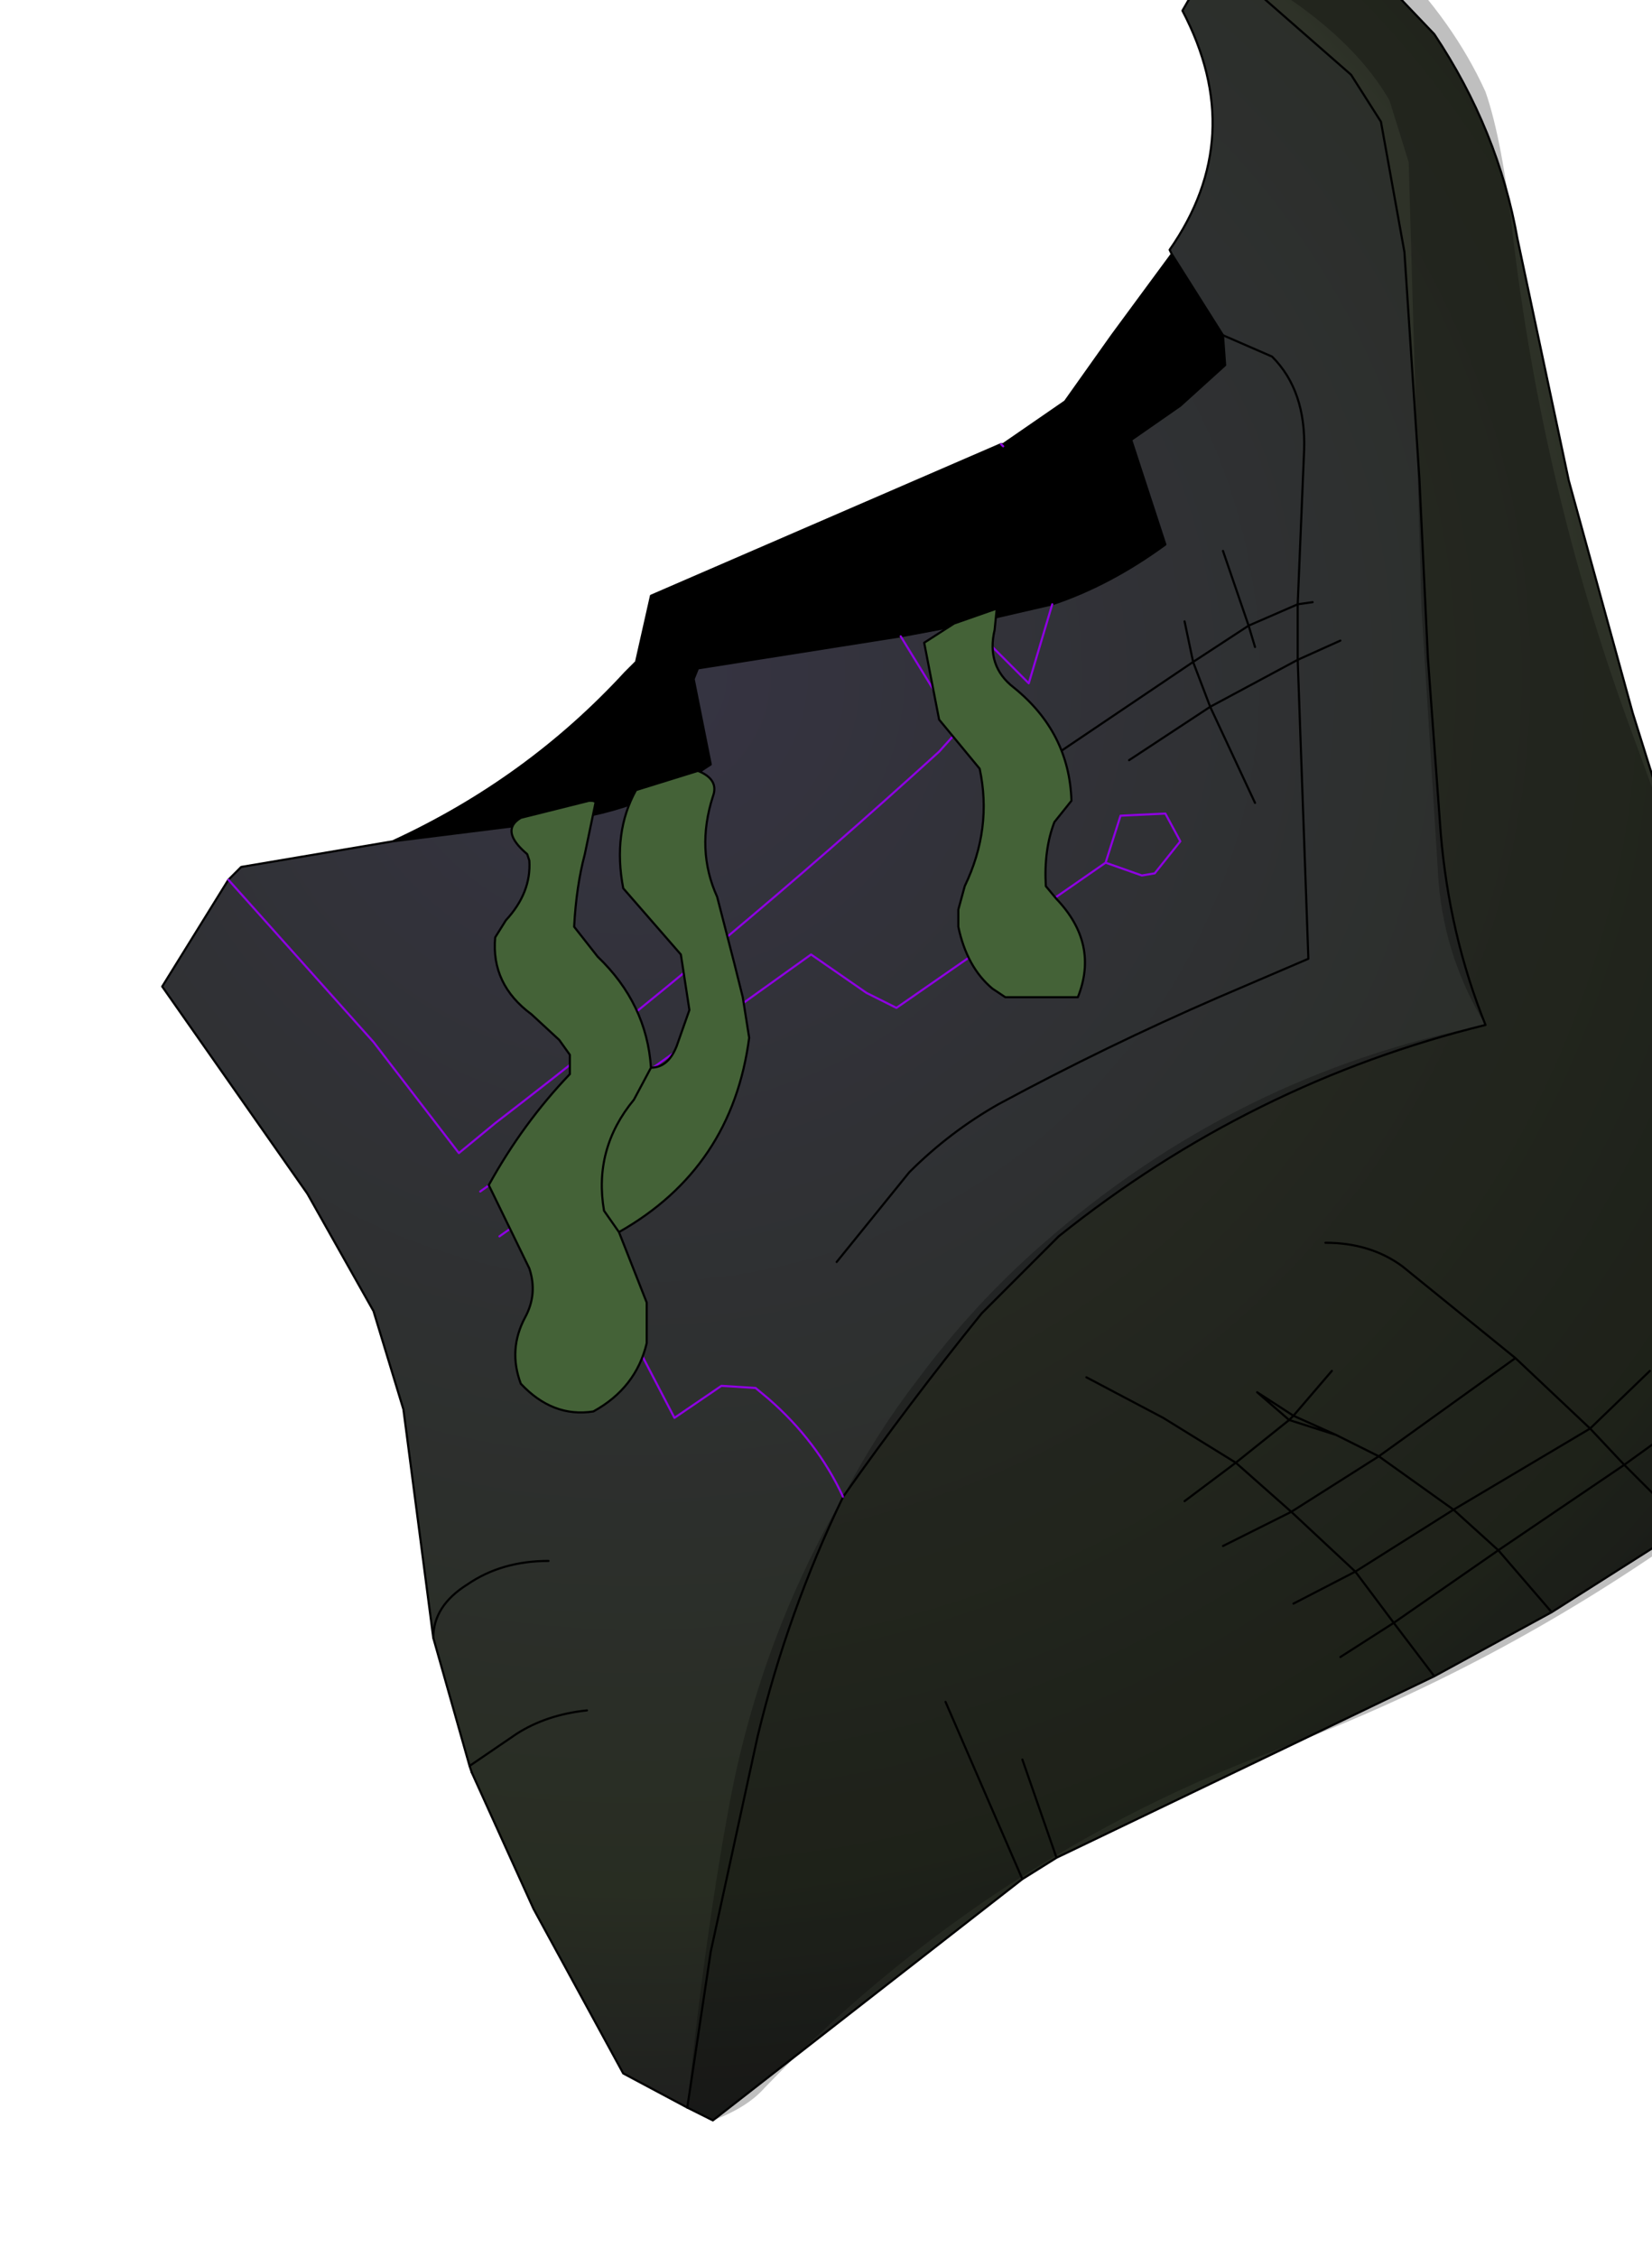 <?xml version="1.0" encoding="UTF-8" standalone="no"?>
<svg xmlns:xlink="http://www.w3.org/1999/xlink" height="52.85px" width="38.7px" xmlns="http://www.w3.org/2000/svg">
  <g transform="matrix(1.0, 0.0, 0.0, 1.0, 0.0, 0.0)">
    <path d="M28.45 -1.05 L28.95 -3.2 31.5 -1.4 33.6 0.8 Q35.1 3.05 35.55 5.6 L36.75 11.25 38.25 16.7 39.3 20.05 41.05 25.65 42.0 30.05 Q42.2 31.6 41.6 32.85 40.85 34.45 39.5 35.75 L38.05 34.3 35.1 36.3 36.35 37.75 35.1 36.3 38.05 34.3 39.5 35.75 36.35 37.75 33.6 39.25 32.65 38.0 31.4 38.8 32.65 38.0 33.6 39.25 24.75 43.5 23.95 44.0 16.7 49.65 16.1 49.35 16.65 45.7 17.75 40.65 Q18.45 37.75 19.75 35.05 21.3 32.85 23.0 30.75 L24.8 28.95 Q29.3 25.35 34.8 24.0 33.95 21.9 33.75 19.5 L33.45 15.4 33.25 11.2 32.9 5.9 32.35 2.85 31.65 1.75 28.45 -1.05 M22.15 39.85 L23.95 44.0 22.15 39.85 M38.65 32.1 L37.25 33.45 35.5 31.8 32.3 34.1 31.3 33.6 30.3 33.15 31.2 32.1 30.3 33.15 31.3 33.6 32.3 34.1 35.5 31.8 32.85 29.65 Q32.1 29.1 31.05 29.1 32.1 29.1 32.85 29.65 L35.5 31.8 37.25 33.45 38.65 32.1 M27.75 35.15 L28.95 34.25 30.25 35.4 32.3 34.1 34.05 35.35 35.1 36.3 32.65 38.0 31.75 36.8 32.65 38.0 35.1 36.3 34.05 35.35 31.75 36.8 30.25 35.4 28.65 36.2 30.25 35.4 31.75 36.8 34.05 35.35 32.3 34.1 30.25 35.4 28.95 34.25 27.75 35.15 M30.3 33.15 L29.45 32.6 30.2 33.25 28.95 34.25 27.25 33.2 25.45 32.25 27.25 33.2 28.95 34.25 30.2 33.25 29.45 32.6 30.3 33.15 30.2 33.25 31.3 33.6 30.2 33.25 30.3 33.15 M37.25 33.45 L34.05 35.35 37.25 33.45 38.05 34.3 38.95 33.65 Q39.3 33.4 38.95 33.4 39.3 33.4 38.95 33.65 L38.05 34.3 37.25 33.45 M23.95 41.2 L24.75 43.5 23.95 41.2 M30.3 37.55 L31.75 36.8 30.3 37.55" fill="url(#gradient0)" fill-rule="evenodd" stroke="none"/>
    <path d="M27.45 5.95 L28.65 7.85 28.7 8.55 27.65 9.5 26.5 10.3 27.3 12.75 Q26.0 13.7 24.65 14.15 L22.7 14.6 21.1 14.9 16.35 15.65 16.25 15.9 16.65 17.9 Q14.95 19.05 12.8 19.25 L9.2 19.7 Q12.35 18.25 14.65 15.75 L14.9 15.5 15.25 13.95 23.45 10.4 23.5 10.45 23.5 10.4 24.95 9.4 26.05 7.85 27.45 5.95" fill="#000000" fill-rule="evenodd" stroke="none"/>
    <path d="M28.45 -1.05 L31.65 1.75 32.35 2.85 32.9 5.9 33.25 11.2 33.45 15.4 33.75 19.5 Q33.95 21.9 34.8 24.0 29.3 25.35 24.8 28.95 L23.0 30.75 Q21.3 32.85 19.75 35.05 18.45 37.75 17.75 40.65 L16.65 45.7 16.1 49.35 14.6 48.55 12.5 44.7 11.05 41.5 11.0 41.35 10.15 38.35 9.45 33.0 8.75 30.7 7.2 27.95 3.8 23.1 5.35 20.6 8.75 24.4 10.75 27.0 11.6 26.3 Q17.0 22.15 22.0 17.6 L22.45 17.1 21.1 14.9 22.7 14.6 24.65 14.15 Q26.0 13.7 27.3 12.75 L26.5 10.3 27.65 9.5 28.7 8.55 28.65 7.85 27.45 5.95 27.4 5.85 Q29.25 3.2 27.7 0.25 L28.45 -1.05 M30.4 14.15 L30.55 10.55 Q30.6 9.15 29.8 8.35 L28.65 7.85 29.8 8.35 Q30.6 9.15 30.55 10.55 L30.4 14.15 30.75 14.1 30.4 14.15 29.25 14.65 29.4 15.15 29.25 14.65 30.4 14.15 30.4 15.45 28.35 16.55 27.95 15.5 27.75 14.55 27.95 15.5 29.25 14.65 28.65 12.9 29.25 14.65 27.95 15.5 28.35 16.55 30.4 15.45 30.4 14.15 M23.45 10.4 L23.5 10.4 23.5 10.45 23.45 10.4 M9.2 19.7 L12.8 19.25 Q14.95 19.05 16.65 17.9 L16.25 15.9 16.35 15.65 21.1 14.9 22.45 17.1 22.0 17.6 Q17.0 22.15 11.6 26.3 L10.75 27.0 8.75 24.4 5.35 20.6 5.65 20.3 9.2 19.7 M26.45 17.8 L28.35 16.55 29.4 18.8 28.35 16.55 26.45 17.8 M31.4 15.0 L30.4 15.45 31.4 15.0 M19.6 29.55 L21.3 27.45 Q22.25 26.5 23.4 25.85 25.9 24.5 28.55 23.35 L30.65 22.45 30.4 15.45 30.65 22.45 28.55 23.35 Q25.9 24.5 23.4 25.85 22.25 26.5 21.3 27.45 L19.6 29.55 M25.9 20.2 L26.75 20.5 27.05 20.45 27.65 19.7 27.3 19.05 26.25 19.1 25.9 20.2 21.0 23.6 20.3 23.25 19.0 22.35 11.25 27.9 19.0 22.35 20.3 23.25 21.0 23.6 25.9 20.2 26.25 19.1 27.3 19.05 27.65 19.7 27.05 20.45 26.75 20.5 25.9 20.2 M24.65 14.15 L24.1 16.0 22.7 14.6 24.1 16.0 24.65 14.15 M27.95 15.5 L23.5 18.5 27.95 15.5 M12.85 36.55 Q11.75 36.55 10.95 37.1 10.15 37.6 10.15 38.35 10.15 37.6 10.95 37.1 11.75 36.55 12.85 36.55 M16.1 25.85 L11.7 28.95 16.1 25.85 M13.9 29.55 L15.8 33.2 16.9 32.45 17.7 32.5 18.0 32.75 Q19.15 33.75 19.75 35.05 19.15 33.75 18.0 32.75 L17.7 32.5 16.9 32.45 15.8 33.2 13.9 29.55 13.35 28.85 13.9 29.55 14.4 29.05 Q14.3 28.55 13.75 28.55 L13.35 28.65 13.35 28.85 13.35 28.65 13.75 28.55 Q14.3 28.55 14.4 29.05 L13.9 29.55 M13.75 40.05 Q12.8 40.15 12.1 40.6 L11.0 41.35 12.1 40.6 Q12.8 40.15 13.75 40.05" fill="url(#gradient1)" fill-rule="evenodd" stroke="none"/>
    <path d="M39.5 35.75 Q40.85 34.45 41.6 32.85 42.2 31.6 42.0 30.05 L41.05 25.65 39.3 20.05 38.25 16.7 36.75 11.25 35.55 5.6 Q35.1 3.05 33.6 0.8 L31.5 -1.4 28.95 -3.2 28.45 -1.05 27.7 0.25 Q29.25 3.2 27.4 5.85 L27.45 5.95 28.65 7.85 28.7 8.55 27.65 9.5 26.5 10.3 27.3 12.75 Q26.0 13.7 24.65 14.15 L22.7 14.6 21.1 14.9 16.35 15.65 16.25 15.9 16.65 17.9 Q14.95 19.05 12.8 19.25 L9.2 19.7 5.65 20.3 5.35 20.6 3.8 23.1 7.2 27.95 8.75 30.7 9.45 33.0 10.15 38.35 11.0 41.35 M16.1 49.35 L16.7 49.65 23.95 44.0 22.15 39.85 M30.4 14.15 L30.75 14.1 M23.5 10.4 L23.45 10.4 15.25 13.95 14.9 15.5 14.65 15.75 Q12.35 18.25 9.2 19.7 M23.5 10.4 L24.95 9.4 26.05 7.85 27.45 5.95 M27.75 14.55 L27.95 15.5 29.25 14.65 28.65 12.9 M29.4 18.8 L28.35 16.55 26.45 17.8 M29.4 15.15 L29.25 14.65 30.4 14.15 M30.4 15.45 L31.4 15.0 M27.95 15.5 L28.35 16.55 30.4 15.45 M23.5 18.5 L27.95 15.5 M11.05 41.5 L12.5 44.7 14.6 48.55 16.1 49.35 M31.2 32.1 L30.3 33.15 31.3 33.6 32.3 34.1 35.5 31.8 32.85 29.65 Q32.1 29.1 31.05 29.1 M31.75 36.8 L32.65 38.0 35.1 36.3 34.05 35.35 31.75 36.8 30.25 35.4 28.65 36.2 M34.05 35.35 L32.3 34.1 30.25 35.4 28.95 34.25 27.75 35.15 M35.5 31.8 L37.25 33.45 38.65 32.1 M39.5 35.75 L38.05 34.3 35.1 36.3 36.35 37.75 39.5 35.75 M37.25 33.45 L38.05 34.3 38.95 33.65 Q39.3 33.4 38.95 33.4 M34.05 35.35 L37.25 33.45 M30.3 33.15 L30.2 33.25 31.3 33.6 M25.45 32.25 L27.25 33.2 28.95 34.25 30.2 33.25 29.45 32.6 30.3 33.15 M23.95 44.0 L24.75 43.5 23.95 41.2 M31.4 38.8 L32.65 38.0 33.6 39.25 36.35 37.75 M24.75 43.5 L33.6 39.25 M31.75 36.8 L30.3 37.55" fill="none" stroke="#000000" stroke-linecap="round" stroke-linejoin="round" stroke-width="0.05"/>
    <path d="M28.45 -1.05 L31.65 1.75 32.35 2.85 32.9 5.9 33.25 11.2 33.45 15.4 33.75 19.5 Q33.95 21.9 34.8 24.0 29.3 25.35 24.8 28.95 L23.0 30.75 Q21.3 32.85 19.75 35.05 18.45 37.75 17.75 40.65 L16.65 45.7 16.1 49.35 M28.65 7.85 L29.8 8.35 Q30.6 9.15 30.55 10.55 L30.4 14.15 30.4 15.45 30.65 22.45 28.55 23.35 Q25.9 24.5 23.4 25.85 22.25 26.5 21.3 27.45 L19.6 29.55 M10.15 38.35 Q10.15 37.6 10.95 37.1 11.75 36.55 12.85 36.55 M11.0 41.35 L12.1 40.6 Q12.8 40.15 13.75 40.05 M11.0 41.35 L11.05 41.5" fill="none" stroke="#000000" stroke-linecap="round" stroke-linejoin="round" stroke-width="0.05"/>
    <path d="M23.45 10.4 L23.5 10.45 M22.7 14.6 L24.1 16.0 24.65 14.15 M5.35 20.6 L8.75 24.4 10.75 27.0 11.6 26.3 Q17.0 22.15 22.0 17.6 L22.45 17.1 21.1 14.9 M11.25 27.9 L19.0 22.35 20.3 23.25 21.0 23.6 25.9 20.2 26.25 19.1 27.3 19.05 27.65 19.7 27.05 20.45 26.75 20.5 25.9 20.2 M13.35 28.85 L13.9 29.55 14.4 29.05 Q14.3 28.55 13.75 28.55 L13.35 28.65 13.35 28.85 M19.75 35.05 Q19.15 33.75 18.0 32.75 L17.7 32.5 16.9 32.45 15.8 33.2 13.9 29.55 M11.7 28.95 L16.1 25.85" fill="none" stroke="#8e00e2" stroke-linecap="round" stroke-linejoin="round" stroke-width="0.05"/>
    <path d="M28.45 -1.05 L28.95 -3.2 Q31.1 -2.45 32.6 -0.95 34.05 0.5 34.8 2.15 35.2 3.3 35.45 5.6 36.15 11.4 38.1 16.8 L40.5 23.35 Q42.15 27.6 42.5 32.35 L42.4 33.15 42.0 33.8 39.35 36.0 Q35.0 39.05 30.1 40.9 23.15 43.45 17.9 48.9 17.5 49.35 16.7 49.65 L16.1 49.35 Q16.5 45.45 17.05 42.45 17.75 38.5 19.75 35.05 20.5 33.6 21.5 32.3 22.8 30.55 24.4 29.15 28.95 25.15 34.8 24.0 33.85 22.45 33.7 20.65 L33.3 14.25 33.0 3.8 32.55 2.35 Q31.45 0.45 28.45 -1.05" fill="#000000" fill-opacity="0.251" fill-rule="evenodd" stroke="none"/>
    <path d="M23.35 14.25 L23.3 14.75 Q23.1 15.6 23.75 16.1 25.05 17.15 25.1 18.75 L24.7 19.25 Q24.45 19.9 24.5 20.75 L24.75 21.05 Q25.75 22.1 25.25 23.35 L23.55 23.35 23.25 23.15 Q22.65 22.65 22.45 21.7 L22.45 21.3 22.6 20.75 Q23.25 19.4 22.95 18.0 L22.0 16.85 21.65 15.05 22.35 14.6 23.35 14.25 M13.8 18.75 L13.95 18.8 13.7 20.0 Q13.5 20.75 13.45 21.7 L14.0 22.4 Q15.15 23.5 15.25 25.0 15.65 25.0 15.85 24.5 L16.15 23.65 15.95 22.35 14.6 20.8 Q14.35 19.5 14.9 18.5 L16.35 18.05 Q16.85 18.25 16.7 18.65 16.3 19.9 16.8 21.0 L17.2 22.55 17.4 23.35 17.55 24.3 Q17.15 27.35 14.5 28.85 L15.15 30.5 15.15 31.45 Q14.9 32.5 13.9 33.05 12.95 33.2 12.2 32.4 11.9 31.6 12.3 30.85 12.6 30.3 12.4 29.7 L11.45 27.75 Q12.25 26.3 13.35 25.15 L13.35 24.7 13.1 24.35 12.45 23.75 Q11.5 23.05 11.6 21.95 L11.85 21.55 Q12.45 20.9 12.4 20.15 L12.35 20.0 Q11.7 19.45 12.2 19.15 L13.8 18.75 M15.25 25.0 L14.85 25.75 Q13.9 26.9 14.15 28.35 L14.5 28.85 14.15 28.35 Q13.9 26.9 14.85 25.75 L15.25 25.0" fill="#446237" fill-rule="evenodd" stroke="none"/>
    <path d="M23.35 14.25 L22.35 14.6 21.65 15.05 22.0 16.85 22.95 18.0 Q23.25 19.4 22.6 20.75 L22.45 21.3 22.45 21.7 Q22.65 22.65 23.25 23.15 L23.55 23.35 25.25 23.35 Q25.75 22.1 24.75 21.05 L24.5 20.75 Q24.45 19.9 24.7 19.25 L25.1 18.75 Q25.05 17.15 23.75 16.1 23.1 15.6 23.3 14.75 L23.35 14.25 M13.95 18.8 L13.95 18.75 13.8 18.75 12.2 19.15 Q11.7 19.45 12.35 20.0 L12.4 20.15 Q12.45 20.9 11.85 21.55 L11.6 21.95 Q11.5 23.05 12.45 23.75 L13.1 24.35 13.35 24.7 13.35 25.15 Q12.25 26.3 11.45 27.75 L12.4 29.7 Q12.6 30.3 12.3 30.85 11.9 31.6 12.2 32.4 12.95 33.2 13.9 33.05 14.9 32.5 15.15 31.45 L15.15 30.5 14.5 28.85 14.15 28.35 Q13.9 26.9 14.85 25.75 L15.25 25.0 Q15.15 23.5 14.0 22.4 L13.45 21.7 Q13.5 20.75 13.7 20.0 L13.95 18.8 M15.25 25.0 Q15.65 25.0 15.85 24.5 L16.15 23.65 15.95 22.35 14.6 20.8 Q14.35 19.5 14.9 18.5 L16.35 18.05 Q16.85 18.25 16.7 18.65 16.3 19.9 16.8 21.0 L17.2 22.55 17.4 23.35 17.55 24.3 Q17.15 27.35 14.5 28.85" fill="none" stroke="#000000" stroke-linecap="round" stroke-linejoin="round" stroke-width="0.05"/>
  </g>
  <defs>
    <radialGradient cx="0" cy="0" gradientTransform="matrix(0.043, 0.0, 0.0, 0.042, 14.95, 15.8)" gradientUnits="userSpaceOnUse" id="gradient0" r="819.2" spreadMethod="pad">
      <stop offset="0.0" stop-color="#3f4039"/>
      <stop offset="0.827" stop-color="#282d22"/>
      <stop offset="1.0" stop-color="#1e1e1e"/>
    </radialGradient>
    <radialGradient cx="0" cy="0" gradientTransform="matrix(0.043, 0.0, 0.0, 0.042, 14.95, 15.8)" gradientUnits="userSpaceOnUse" id="gradient1" r="819.2" spreadMethod="pad">
      <stop offset="0.0" stop-color="#363443"/>
      <stop offset="0.827" stop-color="#282d22"/>
      <stop offset="1.0" stop-color="#1e1e1e"/>
    </radialGradient>
  </defs>
</svg>
